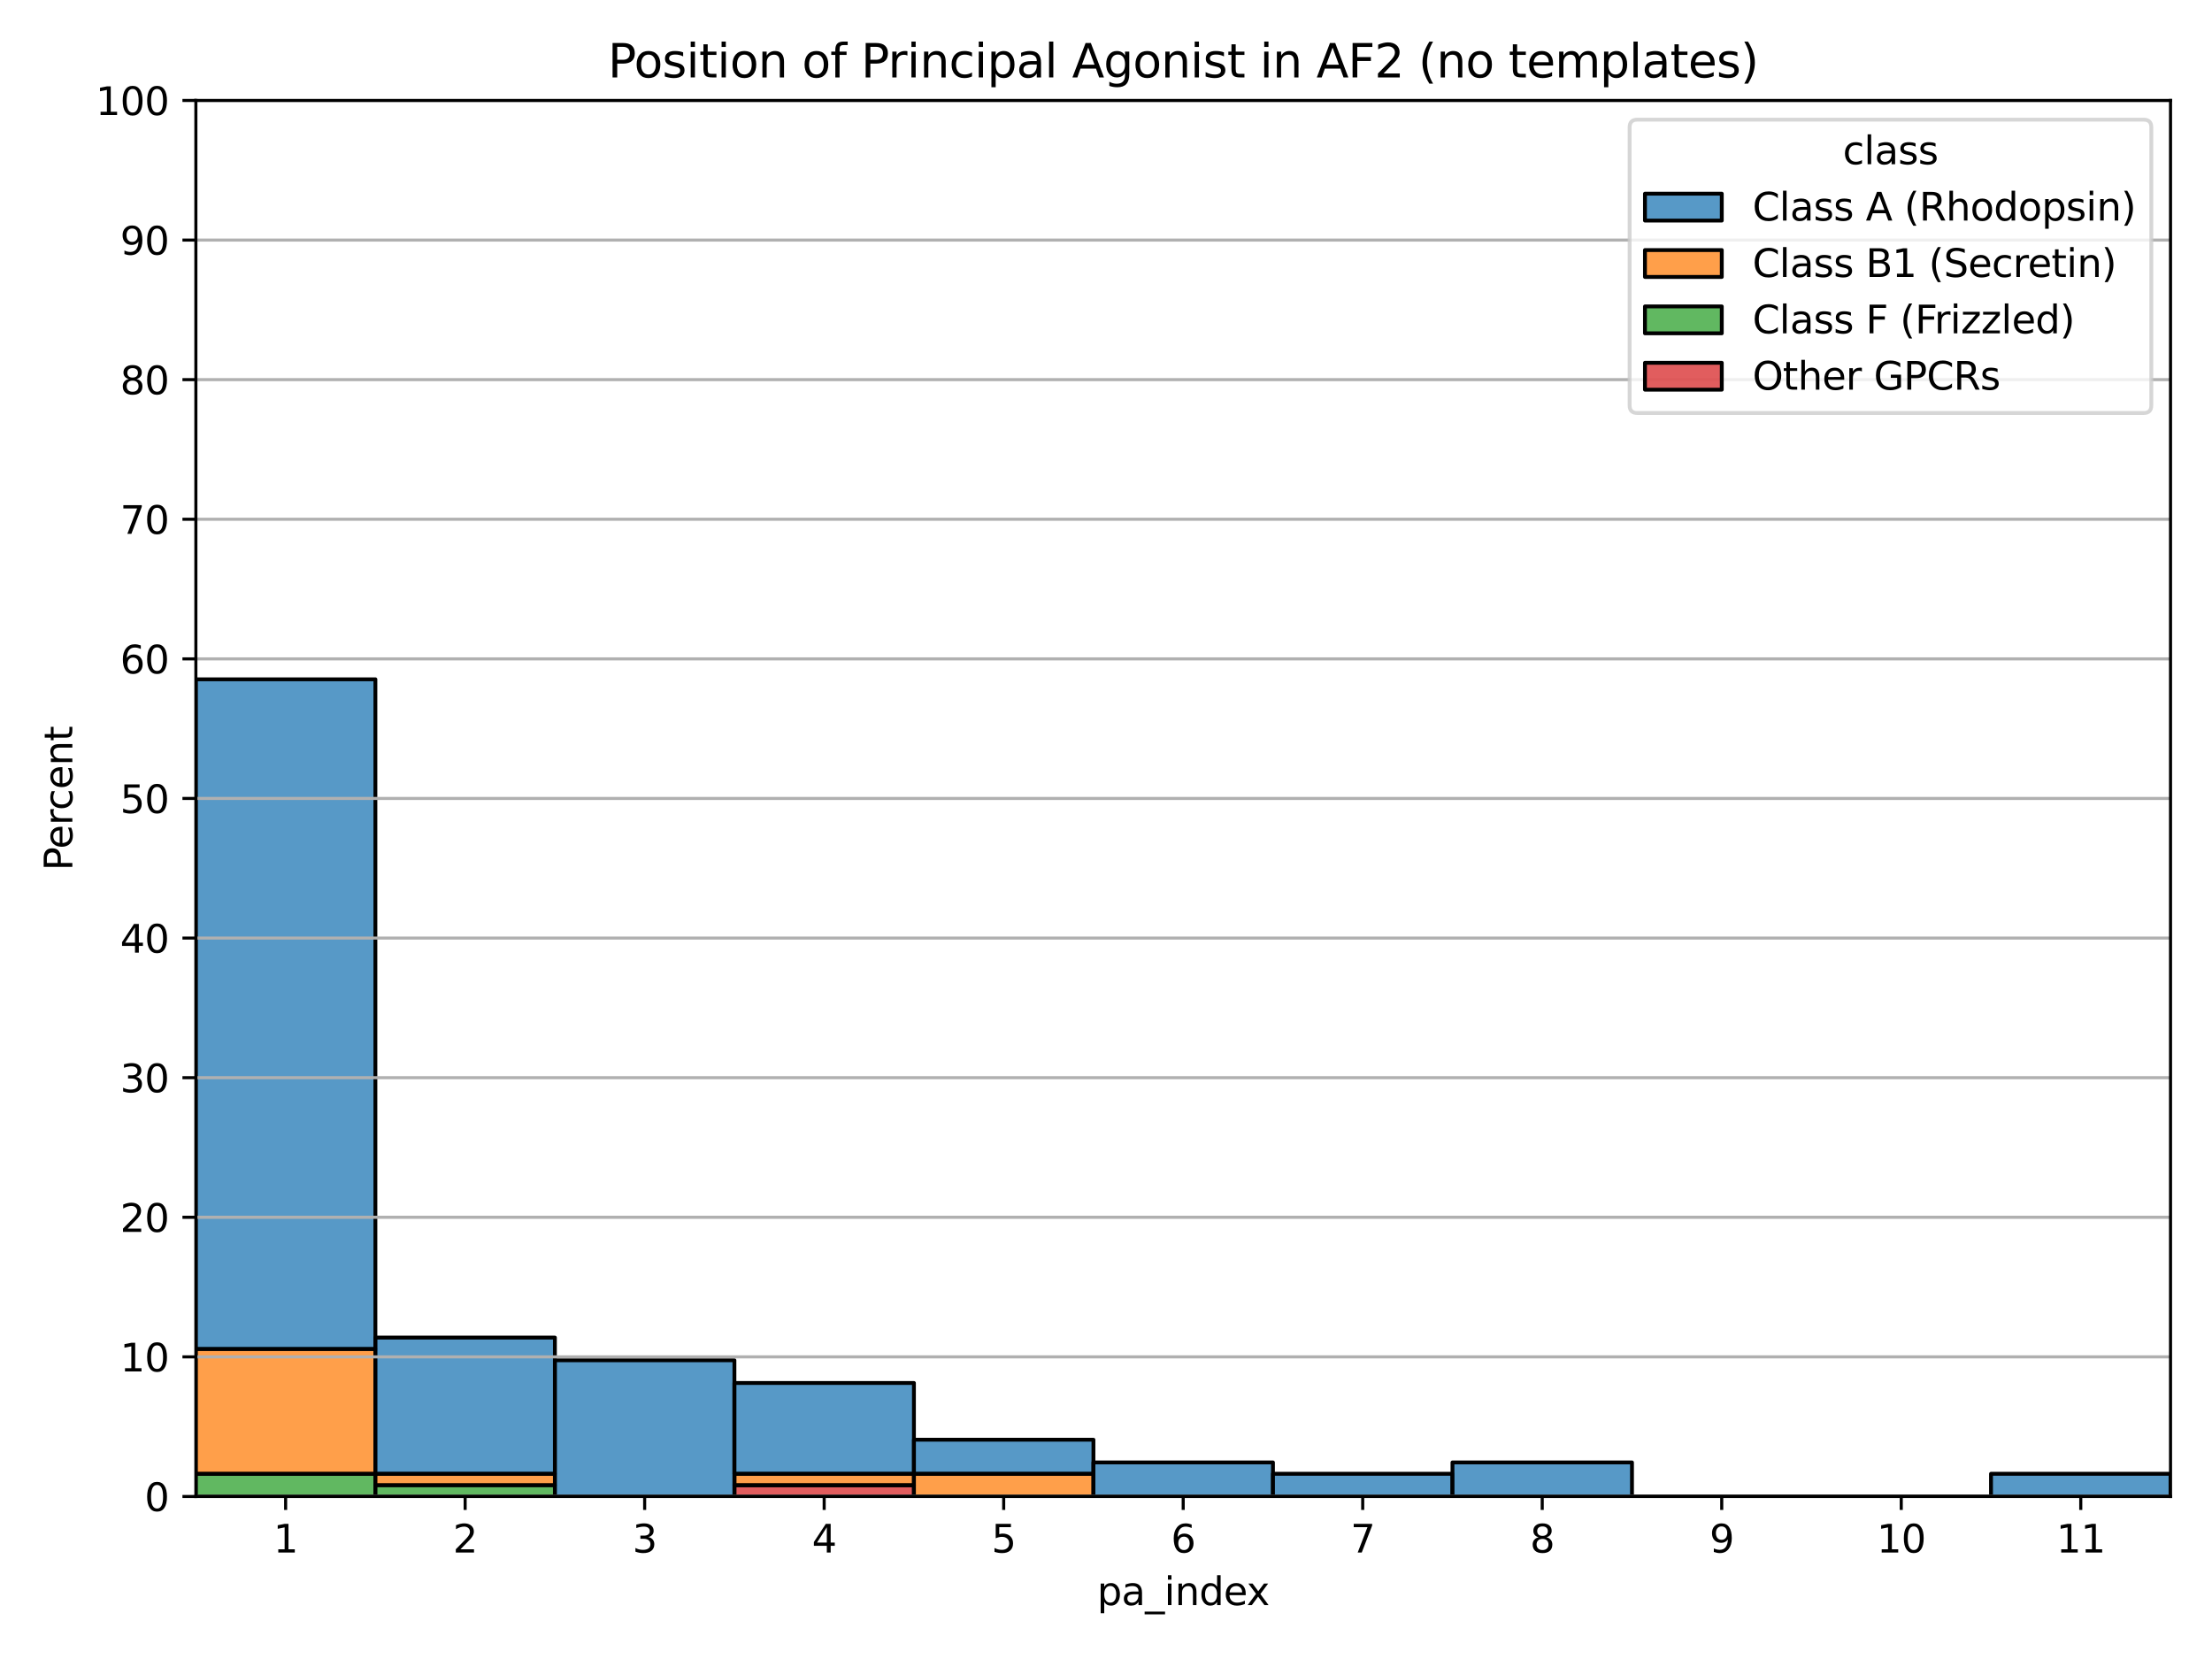 <?xml version="1.0" encoding="utf-8" standalone="no"?>
<!DOCTYPE svg PUBLIC "-//W3C//DTD SVG 1.1//EN"
  "http://www.w3.org/Graphics/SVG/1.1/DTD/svg11.dtd">
<svg xmlns:xlink="http://www.w3.org/1999/xlink" width="576pt" height="432pt" viewBox="0 0 576 432" xmlns="http://www.w3.org/2000/svg" version="1.1">
 <defs>
  <style type="text/css">*{stroke-linejoin: round; stroke-linecap: butt}</style>
 </defs>
 <g id="figure_1">
  <g id="patch_1">
   <path d="M 0 432 
L 576 432 
L 576 0 
L 0 0 
z
" style="fill: #ffffff"/>
  </g>
  <g id="axes_1">
   <g id="patch_2">
    <path d="M 51.005 389.68 
L 565.2 389.68 
L 565.2 26.16 
L 51.005 26.16 
z
" style="fill: #ffffff"/>
   </g>
   <g id="patch_3">
    <path d="M 51.005 389.68 
L 97.75 389.68 
L 97.75 389.68 
L 51.005 389.68 
z
" clip-path="url(#p9d6658413b)" style="fill: #d62728; fill-opacity: 0.75; stroke: #000000; stroke-linejoin: miter"/>
   </g>
   <g id="patch_4">
    <path d="M 97.75 389.68 
L 144.495 389.68 
L 144.495 389.68 
L 97.75 389.68 
z
" clip-path="url(#p9d6658413b)" style="fill: #d62728; fill-opacity: 0.75; stroke: #000000; stroke-linejoin: miter"/>
   </g>
   <g id="patch_5">
    <path d="M 144.495 389.68 
L 191.24 389.68 
L 191.24 389.68 
L 144.495 389.68 
z
" clip-path="url(#p9d6658413b)" style="fill: #d62728; fill-opacity: 0.75; stroke: #000000; stroke-linejoin: miter"/>
   </g>
   <g id="patch_6">
    <path d="M 191.24 389.68 
L 237.985 389.68 
L 237.985 386.725 
L 191.24 386.725 
z
" clip-path="url(#p9d6658413b)" style="fill: #d62728; fill-opacity: 0.75; stroke: #000000; stroke-linejoin: miter"/>
   </g>
   <g id="patch_7">
    <path d="M 237.985 389.68 
L 284.73 389.68 
L 284.73 389.68 
L 237.985 389.68 
z
" clip-path="url(#p9d6658413b)" style="fill: #d62728; fill-opacity: 0.75; stroke: #000000; stroke-linejoin: miter"/>
   </g>
   <g id="patch_8">
    <path d="M 284.73 389.68 
L 331.475 389.68 
L 331.475 389.68 
L 284.73 389.68 
z
" clip-path="url(#p9d6658413b)" style="fill: #d62728; fill-opacity: 0.75; stroke: #000000; stroke-linejoin: miter"/>
   </g>
   <g id="patch_9">
    <path d="M 331.475 389.68 
L 378.22 389.68 
L 378.22 389.68 
L 331.475 389.68 
z
" clip-path="url(#p9d6658413b)" style="fill: #d62728; fill-opacity: 0.75; stroke: #000000; stroke-linejoin: miter"/>
   </g>
   <g id="patch_10">
    <path d="M 378.22 389.68 
L 424.965 389.68 
L 424.965 389.68 
L 378.22 389.68 
z
" clip-path="url(#p9d6658413b)" style="fill: #d62728; fill-opacity: 0.75; stroke: #000000; stroke-linejoin: miter"/>
   </g>
   <g id="patch_11">
    <path d="M 424.965 389.68 
L 471.71 389.68 
L 471.71 389.68 
L 424.965 389.68 
z
" clip-path="url(#p9d6658413b)" style="fill: #d62728; fill-opacity: 0.75; stroke: #000000; stroke-linejoin: miter"/>
   </g>
   <g id="patch_12">
    <path d="M 471.71 389.68 
L 518.455 389.68 
L 518.455 389.68 
L 471.71 389.68 
z
" clip-path="url(#p9d6658413b)" style="fill: #d62728; fill-opacity: 0.75; stroke: #000000; stroke-linejoin: miter"/>
   </g>
   <g id="patch_13">
    <path d="M 518.455 389.68 
L 565.2 389.68 
L 565.2 389.68 
L 518.455 389.68 
z
" clip-path="url(#p9d6658413b)" style="fill: #d62728; fill-opacity: 0.75; stroke: #000000; stroke-linejoin: miter"/>
   </g>
   <g id="patch_14">
    <path d="M 565.2 389.68 
L 611.945 389.68 
L 611.945 389.68 
L 565.2 389.68 
z
" clip-path="url(#p9d6658413b)" style="fill: #d62728; fill-opacity: 0.75; stroke: #000000; stroke-linejoin: miter"/>
   </g>
   <g id="patch_15">
    <path d="M 51.005 389.68 
L 97.75 389.68 
L 97.75 383.769 
L 51.005 383.769 
z
" clip-path="url(#p9d6658413b)" style="fill: #2ca02c; fill-opacity: 0.75; stroke: #000000; stroke-linejoin: miter"/>
   </g>
   <g id="patch_16">
    <path d="M 97.75 389.68 
L 144.495 389.68 
L 144.495 386.725 
L 97.75 386.725 
z
" clip-path="url(#p9d6658413b)" style="fill: #2ca02c; fill-opacity: 0.75; stroke: #000000; stroke-linejoin: miter"/>
   </g>
   <g id="patch_17">
    <path d="M 144.495 389.68 
L 191.24 389.68 
L 191.24 389.68 
L 144.495 389.68 
z
" clip-path="url(#p9d6658413b)" style="fill: #2ca02c; fill-opacity: 0.75; stroke: #000000; stroke-linejoin: miter"/>
   </g>
   <g id="patch_18">
    <path d="M 191.24 386.725 
L 237.985 386.725 
L 237.985 386.725 
L 191.24 386.725 
z
" clip-path="url(#p9d6658413b)" style="fill: #2ca02c; fill-opacity: 0.75; stroke: #000000; stroke-linejoin: miter"/>
   </g>
   <g id="patch_19">
    <path d="M 237.985 389.68 
L 284.73 389.68 
L 284.73 389.68 
L 237.985 389.68 
z
" clip-path="url(#p9d6658413b)" style="fill: #2ca02c; fill-opacity: 0.75; stroke: #000000; stroke-linejoin: miter"/>
   </g>
   <g id="patch_20">
    <path d="M 284.73 389.68 
L 331.475 389.68 
L 331.475 389.68 
L 284.73 389.68 
z
" clip-path="url(#p9d6658413b)" style="fill: #2ca02c; fill-opacity: 0.75; stroke: #000000; stroke-linejoin: miter"/>
   </g>
   <g id="patch_21">
    <path d="M 331.475 389.68 
L 378.22 389.68 
L 378.22 389.68 
L 331.475 389.68 
z
" clip-path="url(#p9d6658413b)" style="fill: #2ca02c; fill-opacity: 0.75; stroke: #000000; stroke-linejoin: miter"/>
   </g>
   <g id="patch_22">
    <path d="M 378.22 389.68 
L 424.965 389.68 
L 424.965 389.68 
L 378.22 389.68 
z
" clip-path="url(#p9d6658413b)" style="fill: #2ca02c; fill-opacity: 0.75; stroke: #000000; stroke-linejoin: miter"/>
   </g>
   <g id="patch_23">
    <path d="M 424.965 389.68 
L 471.71 389.68 
L 471.71 389.68 
L 424.965 389.68 
z
" clip-path="url(#p9d6658413b)" style="fill: #2ca02c; fill-opacity: 0.75; stroke: #000000; stroke-linejoin: miter"/>
   </g>
   <g id="patch_24">
    <path d="M 471.71 389.68 
L 518.455 389.68 
L 518.455 389.68 
L 471.71 389.68 
z
" clip-path="url(#p9d6658413b)" style="fill: #2ca02c; fill-opacity: 0.75; stroke: #000000; stroke-linejoin: miter"/>
   </g>
   <g id="patch_25">
    <path d="M 518.455 389.68 
L 565.2 389.68 
L 565.2 389.68 
L 518.455 389.68 
z
" clip-path="url(#p9d6658413b)" style="fill: #2ca02c; fill-opacity: 0.75; stroke: #000000; stroke-linejoin: miter"/>
   </g>
   <g id="patch_26">
    <path d="M 565.2 389.68 
L 611.945 389.68 
L 611.945 389.68 
L 565.2 389.68 
z
" clip-path="url(#p9d6658413b)" style="fill: #2ca02c; fill-opacity: 0.75; stroke: #000000; stroke-linejoin: miter"/>
   </g>
   <g id="patch_27">
    <path d="M 51.005 383.769 
L 97.75 383.769 
L 97.75 351.259 
L 51.005 351.259 
z
" clip-path="url(#p9d6658413b)" style="fill: #ff7f0e; fill-opacity: 0.75; stroke: #000000; stroke-linejoin: miter"/>
   </g>
   <g id="patch_28">
    <path d="M 97.75 386.725 
L 144.495 386.725 
L 144.495 383.769 
L 97.75 383.769 
z
" clip-path="url(#p9d6658413b)" style="fill: #ff7f0e; fill-opacity: 0.75; stroke: #000000; stroke-linejoin: miter"/>
   </g>
   <g id="patch_29">
    <path d="M 144.495 389.68 
L 191.24 389.68 
L 191.24 389.68 
L 144.495 389.68 
z
" clip-path="url(#p9d6658413b)" style="fill: #ff7f0e; fill-opacity: 0.75; stroke: #000000; stroke-linejoin: miter"/>
   </g>
   <g id="patch_30">
    <path d="M 191.24 386.725 
L 237.985 386.725 
L 237.985 383.769 
L 191.24 383.769 
z
" clip-path="url(#p9d6658413b)" style="fill: #ff7f0e; fill-opacity: 0.75; stroke: #000000; stroke-linejoin: miter"/>
   </g>
   <g id="patch_31">
    <path d="M 237.985 389.68 
L 284.73 389.68 
L 284.73 383.769 
L 237.985 383.769 
z
" clip-path="url(#p9d6658413b)" style="fill: #ff7f0e; fill-opacity: 0.75; stroke: #000000; stroke-linejoin: miter"/>
   </g>
   <g id="patch_32">
    <path d="M 284.73 389.68 
L 331.475 389.68 
L 331.475 389.68 
L 284.73 389.68 
z
" clip-path="url(#p9d6658413b)" style="fill: #ff7f0e; fill-opacity: 0.75; stroke: #000000; stroke-linejoin: miter"/>
   </g>
   <g id="patch_33">
    <path d="M 331.475 389.68 
L 378.22 389.68 
L 378.22 389.68 
L 331.475 389.68 
z
" clip-path="url(#p9d6658413b)" style="fill: #ff7f0e; fill-opacity: 0.75; stroke: #000000; stroke-linejoin: miter"/>
   </g>
   <g id="patch_34">
    <path d="M 378.22 389.68 
L 424.965 389.68 
L 424.965 389.68 
L 378.22 389.68 
z
" clip-path="url(#p9d6658413b)" style="fill: #ff7f0e; fill-opacity: 0.75; stroke: #000000; stroke-linejoin: miter"/>
   </g>
   <g id="patch_35">
    <path d="M 424.965 389.68 
L 471.71 389.68 
L 471.71 389.68 
L 424.965 389.68 
z
" clip-path="url(#p9d6658413b)" style="fill: #ff7f0e; fill-opacity: 0.75; stroke: #000000; stroke-linejoin: miter"/>
   </g>
   <g id="patch_36">
    <path d="M 471.71 389.68 
L 518.455 389.68 
L 518.455 389.68 
L 471.71 389.68 
z
" clip-path="url(#p9d6658413b)" style="fill: #ff7f0e; fill-opacity: 0.75; stroke: #000000; stroke-linejoin: miter"/>
   </g>
   <g id="patch_37">
    <path d="M 518.455 389.68 
L 565.2 389.68 
L 565.2 389.68 
L 518.455 389.68 
z
" clip-path="url(#p9d6658413b)" style="fill: #ff7f0e; fill-opacity: 0.75; stroke: #000000; stroke-linejoin: miter"/>
   </g>
   <g id="patch_38">
    <path d="M 565.2 389.68 
L 611.945 389.68 
L 611.945 389.68 
L 565.2 389.68 
z
" clip-path="url(#p9d6658413b)" style="fill: #ff7f0e; fill-opacity: 0.75; stroke: #000000; stroke-linejoin: miter"/>
   </g>
   <g id="patch_39">
    <path d="M 51.005 351.259 
L 97.75 351.259 
L 97.75 176.888 
L 51.005 176.888 
z
" clip-path="url(#p9d6658413b)" style="fill: #1f77b4; fill-opacity: 0.75; stroke: #000000; stroke-linejoin: miter"/>
   </g>
   <g id="patch_40">
    <path d="M 97.75 383.769 
L 144.495 383.769 
L 144.495 348.304 
L 97.75 348.304 
z
" clip-path="url(#p9d6658413b)" style="fill: #1f77b4; fill-opacity: 0.75; stroke: #000000; stroke-linejoin: miter"/>
   </g>
   <g id="patch_41">
    <path d="M 144.495 389.68 
L 191.24 389.68 
L 191.24 354.215 
L 144.495 354.215 
z
" clip-path="url(#p9d6658413b)" style="fill: #1f77b4; fill-opacity: 0.75; stroke: #000000; stroke-linejoin: miter"/>
   </g>
   <g id="patch_42">
    <path d="M 191.24 383.769 
L 237.985 383.769 
L 237.985 360.126 
L 191.24 360.126 
z
" clip-path="url(#p9d6658413b)" style="fill: #1f77b4; fill-opacity: 0.75; stroke: #000000; stroke-linejoin: miter"/>
   </g>
   <g id="patch_43">
    <path d="M 237.985 383.769 
L 284.73 383.769 
L 284.73 374.903 
L 237.985 374.903 
z
" clip-path="url(#p9d6658413b)" style="fill: #1f77b4; fill-opacity: 0.75; stroke: #000000; stroke-linejoin: miter"/>
   </g>
   <g id="patch_44">
    <path d="M 284.73 389.68 
L 331.475 389.68 
L 331.475 380.814 
L 284.73 380.814 
z
" clip-path="url(#p9d6658413b)" style="fill: #1f77b4; fill-opacity: 0.75; stroke: #000000; stroke-linejoin: miter"/>
   </g>
   <g id="patch_45">
    <path d="M 331.475 389.68 
L 378.22 389.68 
L 378.22 383.769 
L 331.475 383.769 
z
" clip-path="url(#p9d6658413b)" style="fill: #1f77b4; fill-opacity: 0.75; stroke: #000000; stroke-linejoin: miter"/>
   </g>
   <g id="patch_46">
    <path d="M 378.22 389.68 
L 424.965 389.68 
L 424.965 380.814 
L 378.22 380.814 
z
" clip-path="url(#p9d6658413b)" style="fill: #1f77b4; fill-opacity: 0.75; stroke: #000000; stroke-linejoin: miter"/>
   </g>
   <g id="patch_47">
    <path d="M 424.965 389.68 
L 471.71 389.68 
L 471.71 389.68 
L 424.965 389.68 
z
" clip-path="url(#p9d6658413b)" style="fill: #1f77b4; fill-opacity: 0.75; stroke: #000000; stroke-linejoin: miter"/>
   </g>
   <g id="patch_48">
    <path d="M 471.71 389.68 
L 518.455 389.68 
L 518.455 389.68 
L 471.71 389.68 
z
" clip-path="url(#p9d6658413b)" style="fill: #1f77b4; fill-opacity: 0.75; stroke: #000000; stroke-linejoin: miter"/>
   </g>
   <g id="patch_49">
    <path d="M 518.455 389.68 
L 565.2 389.68 
L 565.2 383.769 
L 518.455 383.769 
z
" clip-path="url(#p9d6658413b)" style="fill: #1f77b4; fill-opacity: 0.75; stroke: #000000; stroke-linejoin: miter"/>
   </g>
   <g id="patch_50">
    <path d="M 565.2 389.68 
L 611.945 389.68 
L 611.945 389.68 
L 565.2 389.68 
z
" clip-path="url(#p9d6658413b)" style="fill: #1f77b4; fill-opacity: 0.75; stroke: #000000; stroke-linejoin: miter"/>
   </g>
   <g id="matplotlib.axis_1">
    <g id="xtick_1">
     <g id="line2d_1">
      <defs>
       <path id="m7f73436596" d="M 0 0 
L 0 3.5 
" style="stroke: #000000; stroke-width: 0.8"/>
      </defs>
      <g>
       <use xlink:href="#m7f73436596" x="74.377" y="389.68" style="stroke: #000000; stroke-width: 0.8"/>
      </g>
     </g>
     <g id="text_1">
      <!-- 1 -->
      <g transform="translate(71.196 404.278) scale(0.1 -0.1)">
       <defs>
        <path id="DejaVuSans-31" d="M 794 531 
L 1825 531 
L 1825 4091 
L 703 3866 
L 703 4441 
L 1819 4666 
L 2450 4666 
L 2450 531 
L 3481 531 
L 3481 0 
L 794 0 
L 794 531 
z
" transform="scale(0.016)"/>
       </defs>
       <use xlink:href="#DejaVuSans-31"/>
      </g>
     </g>
    </g>
    <g id="xtick_2">
     <g id="line2d_2">
      <g>
       <use xlink:href="#m7f73436596" x="121.123" y="389.68" style="stroke: #000000; stroke-width: 0.8"/>
      </g>
     </g>
     <g id="text_2">
      <!-- 2 -->
      <g transform="translate(117.941 404.278) scale(0.1 -0.1)">
       <defs>
        <path id="DejaVuSans-32" d="M 1228 531 
L 3431 531 
L 3431 0 
L 469 0 
L 469 531 
Q 828 903 1448 1529 
Q 2069 2156 2228 2338 
Q 2531 2678 2651 2914 
Q 2772 3150 2772 3378 
Q 2772 3750 2511 3984 
Q 2250 4219 1831 4219 
Q 1534 4219 1204 4116 
Q 875 4013 500 3803 
L 500 4441 
Q 881 4594 1212 4672 
Q 1544 4750 1819 4750 
Q 2544 4750 2975 4387 
Q 3406 4025 3406 3419 
Q 3406 3131 3298 2873 
Q 3191 2616 2906 2266 
Q 2828 2175 2409 1742 
Q 1991 1309 1228 531 
z
" transform="scale(0.016)"/>
       </defs>
       <use xlink:href="#DejaVuSans-32"/>
      </g>
     </g>
    </g>
    <g id="xtick_3">
     <g id="line2d_3">
      <g>
       <use xlink:href="#m7f73436596" x="167.868" y="389.68" style="stroke: #000000; stroke-width: 0.8"/>
      </g>
     </g>
     <g id="text_3">
      <!-- 3 -->
      <g transform="translate(164.686 404.278) scale(0.1 -0.1)">
       <defs>
        <path id="DejaVuSans-33" d="M 2597 2516 
Q 3050 2419 3304 2112 
Q 3559 1806 3559 1356 
Q 3559 666 3084 287 
Q 2609 -91 1734 -91 
Q 1441 -91 1130 -33 
Q 819 25 488 141 
L 488 750 
Q 750 597 1062 519 
Q 1375 441 1716 441 
Q 2309 441 2620 675 
Q 2931 909 2931 1356 
Q 2931 1769 2642 2001 
Q 2353 2234 1838 2234 
L 1294 2234 
L 1294 2753 
L 1863 2753 
Q 2328 2753 2575 2939 
Q 2822 3125 2822 3475 
Q 2822 3834 2567 4026 
Q 2313 4219 1838 4219 
Q 1578 4219 1281 4162 
Q 984 4106 628 3988 
L 628 4550 
Q 988 4650 1302 4700 
Q 1616 4750 1894 4750 
Q 2613 4750 3031 4423 
Q 3450 4097 3450 3541 
Q 3450 3153 3228 2886 
Q 3006 2619 2597 2516 
z
" transform="scale(0.016)"/>
       </defs>
       <use xlink:href="#DejaVuSans-33"/>
      </g>
     </g>
    </g>
    <g id="xtick_4">
     <g id="line2d_4">
      <g>
       <use xlink:href="#m7f73436596" x="214.613" y="389.68" style="stroke: #000000; stroke-width: 0.8"/>
      </g>
     </g>
     <g id="text_4">
      <!-- 4 -->
      <g transform="translate(211.431 404.278) scale(0.1 -0.1)">
       <defs>
        <path id="DejaVuSans-34" d="M 2419 4116 
L 825 1625 
L 2419 1625 
L 2419 4116 
z
M 2253 4666 
L 3047 4666 
L 3047 1625 
L 3713 1625 
L 3713 1100 
L 3047 1100 
L 3047 0 
L 2419 0 
L 2419 1100 
L 313 1100 
L 313 1709 
L 2253 4666 
z
" transform="scale(0.016)"/>
       </defs>
       <use xlink:href="#DejaVuSans-34"/>
      </g>
     </g>
    </g>
    <g id="xtick_5">
     <g id="line2d_5">
      <g>
       <use xlink:href="#m7f73436596" x="261.358" y="389.68" style="stroke: #000000; stroke-width: 0.8"/>
      </g>
     </g>
     <g id="text_5">
      <!-- 5 -->
      <g transform="translate(258.176 404.278) scale(0.1 -0.1)">
       <defs>
        <path id="DejaVuSans-35" d="M 691 4666 
L 3169 4666 
L 3169 4134 
L 1269 4134 
L 1269 2991 
Q 1406 3038 1543 3061 
Q 1681 3084 1819 3084 
Q 2600 3084 3056 2656 
Q 3513 2228 3513 1497 
Q 3513 744 3044 326 
Q 2575 -91 1722 -91 
Q 1428 -91 1123 -41 
Q 819 9 494 109 
L 494 744 
Q 775 591 1075 516 
Q 1375 441 1709 441 
Q 2250 441 2565 725 
Q 2881 1009 2881 1497 
Q 2881 1984 2565 2268 
Q 2250 2553 1709 2553 
Q 1456 2553 1204 2497 
Q 953 2441 691 2322 
L 691 4666 
z
" transform="scale(0.016)"/>
       </defs>
       <use xlink:href="#DejaVuSans-35"/>
      </g>
     </g>
    </g>
    <g id="xtick_6">
     <g id="line2d_6">
      <g>
       <use xlink:href="#m7f73436596" x="308.103" y="389.68" style="stroke: #000000; stroke-width: 0.8"/>
      </g>
     </g>
     <g id="text_6">
      <!-- 6 -->
      <g transform="translate(304.921 404.278) scale(0.1 -0.1)">
       <defs>
        <path id="DejaVuSans-36" d="M 2113 2584 
Q 1688 2584 1439 2293 
Q 1191 2003 1191 1497 
Q 1191 994 1439 701 
Q 1688 409 2113 409 
Q 2538 409 2786 701 
Q 3034 994 3034 1497 
Q 3034 2003 2786 2293 
Q 2538 2584 2113 2584 
z
M 3366 4563 
L 3366 3988 
Q 3128 4100 2886 4159 
Q 2644 4219 2406 4219 
Q 1781 4219 1451 3797 
Q 1122 3375 1075 2522 
Q 1259 2794 1537 2939 
Q 1816 3084 2150 3084 
Q 2853 3084 3261 2657 
Q 3669 2231 3669 1497 
Q 3669 778 3244 343 
Q 2819 -91 2113 -91 
Q 1303 -91 875 529 
Q 447 1150 447 2328 
Q 447 3434 972 4092 
Q 1497 4750 2381 4750 
Q 2619 4750 2861 4703 
Q 3103 4656 3366 4563 
z
" transform="scale(0.016)"/>
       </defs>
       <use xlink:href="#DejaVuSans-36"/>
      </g>
     </g>
    </g>
    <g id="xtick_7">
     <g id="line2d_7">
      <g>
       <use xlink:href="#m7f73436596" x="354.848" y="389.68" style="stroke: #000000; stroke-width: 0.8"/>
      </g>
     </g>
     <g id="text_7">
      <!-- 7 -->
      <g transform="translate(351.666 404.278) scale(0.1 -0.1)">
       <defs>
        <path id="DejaVuSans-37" d="M 525 4666 
L 3525 4666 
L 3525 4397 
L 1831 0 
L 1172 0 
L 2766 4134 
L 525 4134 
L 525 4666 
z
" transform="scale(0.016)"/>
       </defs>
       <use xlink:href="#DejaVuSans-37"/>
      </g>
     </g>
    </g>
    <g id="xtick_8">
     <g id="line2d_8">
      <g>
       <use xlink:href="#m7f73436596" x="401.592" y="389.68" style="stroke: #000000; stroke-width: 0.8"/>
      </g>
     </g>
     <g id="text_8">
      <!-- 8 -->
      <g transform="translate(398.411 404.278) scale(0.1 -0.1)">
       <defs>
        <path id="DejaVuSans-38" d="M 2034 2216 
Q 1584 2216 1326 1975 
Q 1069 1734 1069 1313 
Q 1069 891 1326 650 
Q 1584 409 2034 409 
Q 2484 409 2743 651 
Q 3003 894 3003 1313 
Q 3003 1734 2745 1975 
Q 2488 2216 2034 2216 
z
M 1403 2484 
Q 997 2584 770 2862 
Q 544 3141 544 3541 
Q 544 4100 942 4425 
Q 1341 4750 2034 4750 
Q 2731 4750 3128 4425 
Q 3525 4100 3525 3541 
Q 3525 3141 3298 2862 
Q 3072 2584 2669 2484 
Q 3125 2378 3379 2068 
Q 3634 1759 3634 1313 
Q 3634 634 3220 271 
Q 2806 -91 2034 -91 
Q 1263 -91 848 271 
Q 434 634 434 1313 
Q 434 1759 690 2068 
Q 947 2378 1403 2484 
z
M 1172 3481 
Q 1172 3119 1398 2916 
Q 1625 2713 2034 2713 
Q 2441 2713 2670 2916 
Q 2900 3119 2900 3481 
Q 2900 3844 2670 4047 
Q 2441 4250 2034 4250 
Q 1625 4250 1398 4047 
Q 1172 3844 1172 3481 
z
" transform="scale(0.016)"/>
       </defs>
       <use xlink:href="#DejaVuSans-38"/>
      </g>
     </g>
    </g>
    <g id="xtick_9">
     <g id="line2d_9">
      <g>
       <use xlink:href="#m7f73436596" x="448.337" y="389.68" style="stroke: #000000; stroke-width: 0.8"/>
      </g>
     </g>
     <g id="text_9">
      <!-- 9 -->
      <g transform="translate(445.156 404.278) scale(0.1 -0.1)">
       <defs>
        <path id="DejaVuSans-39" d="M 703 97 
L 703 672 
Q 941 559 1184 500 
Q 1428 441 1663 441 
Q 2288 441 2617 861 
Q 2947 1281 2994 2138 
Q 2813 1869 2534 1725 
Q 2256 1581 1919 1581 
Q 1219 1581 811 2004 
Q 403 2428 403 3163 
Q 403 3881 828 4315 
Q 1253 4750 1959 4750 
Q 2769 4750 3195 4129 
Q 3622 3509 3622 2328 
Q 3622 1225 3098 567 
Q 2575 -91 1691 -91 
Q 1453 -91 1209 -44 
Q 966 3 703 97 
z
M 1959 2075 
Q 2384 2075 2632 2365 
Q 2881 2656 2881 3163 
Q 2881 3666 2632 3958 
Q 2384 4250 1959 4250 
Q 1534 4250 1286 3958 
Q 1038 3666 1038 3163 
Q 1038 2656 1286 2365 
Q 1534 2075 1959 2075 
z
" transform="scale(0.016)"/>
       </defs>
       <use xlink:href="#DejaVuSans-39"/>
      </g>
     </g>
    </g>
    <g id="xtick_10">
     <g id="line2d_10">
      <g>
       <use xlink:href="#m7f73436596" x="495.082" y="389.68" style="stroke: #000000; stroke-width: 0.8"/>
      </g>
     </g>
     <g id="text_10">
      <!-- 10 -->
      <g transform="translate(488.72 404.278) scale(0.1 -0.1)">
       <defs>
        <path id="DejaVuSans-30" d="M 2034 4250 
Q 1547 4250 1301 3770 
Q 1056 3291 1056 2328 
Q 1056 1369 1301 889 
Q 1547 409 2034 409 
Q 2525 409 2770 889 
Q 3016 1369 3016 2328 
Q 3016 3291 2770 3770 
Q 2525 4250 2034 4250 
z
M 2034 4750 
Q 2819 4750 3233 4129 
Q 3647 3509 3647 2328 
Q 3647 1150 3233 529 
Q 2819 -91 2034 -91 
Q 1250 -91 836 529 
Q 422 1150 422 2328 
Q 422 3509 836 4129 
Q 1250 4750 2034 4750 
z
" transform="scale(0.016)"/>
       </defs>
       <use xlink:href="#DejaVuSans-31"/>
       <use xlink:href="#DejaVuSans-30" x="63.623"/>
      </g>
     </g>
    </g>
    <g id="xtick_11">
     <g id="line2d_11">
      <g>
       <use xlink:href="#m7f73436596" x="541.827" y="389.68" style="stroke: #000000; stroke-width: 0.8"/>
      </g>
     </g>
     <g id="text_11">
      <!-- 11 -->
      <g transform="translate(535.465 404.278) scale(0.1 -0.1)">
       <use xlink:href="#DejaVuSans-31"/>
       <use xlink:href="#DejaVuSans-31" x="63.623"/>
      </g>
     </g>
    </g>
    <g id="text_12">
     <!-- pa_index -->
     <g transform="translate(285.684 417.957) scale(0.1 -0.1)">
      <defs>
       <path id="DejaVuSans-70" d="M 1159 525 
L 1159 -1331 
L 581 -1331 
L 581 3500 
L 1159 3500 
L 1159 2969 
Q 1341 3281 1617 3432 
Q 1894 3584 2278 3584 
Q 2916 3584 3314 3078 
Q 3713 2572 3713 1747 
Q 3713 922 3314 415 
Q 2916 -91 2278 -91 
Q 1894 -91 1617 61 
Q 1341 213 1159 525 
z
M 3116 1747 
Q 3116 2381 2855 2742 
Q 2594 3103 2138 3103 
Q 1681 3103 1420 2742 
Q 1159 2381 1159 1747 
Q 1159 1113 1420 752 
Q 1681 391 2138 391 
Q 2594 391 2855 752 
Q 3116 1113 3116 1747 
z
" transform="scale(0.016)"/>
       <path id="DejaVuSans-61" d="M 2194 1759 
Q 1497 1759 1228 1600 
Q 959 1441 959 1056 
Q 959 750 1161 570 
Q 1363 391 1709 391 
Q 2188 391 2477 730 
Q 2766 1069 2766 1631 
L 2766 1759 
L 2194 1759 
z
M 3341 1997 
L 3341 0 
L 2766 0 
L 2766 531 
Q 2569 213 2275 61 
Q 1981 -91 1556 -91 
Q 1019 -91 701 211 
Q 384 513 384 1019 
Q 384 1609 779 1909 
Q 1175 2209 1959 2209 
L 2766 2209 
L 2766 2266 
Q 2766 2663 2505 2880 
Q 2244 3097 1772 3097 
Q 1472 3097 1187 3025 
Q 903 2953 641 2809 
L 641 3341 
Q 956 3463 1253 3523 
Q 1550 3584 1831 3584 
Q 2591 3584 2966 3190 
Q 3341 2797 3341 1997 
z
" transform="scale(0.016)"/>
       <path id="DejaVuSans-5f" d="M 3263 -1063 
L 3263 -1509 
L -63 -1509 
L -63 -1063 
L 3263 -1063 
z
" transform="scale(0.016)"/>
       <path id="DejaVuSans-69" d="M 603 3500 
L 1178 3500 
L 1178 0 
L 603 0 
L 603 3500 
z
M 603 4863 
L 1178 4863 
L 1178 4134 
L 603 4134 
L 603 4863 
z
" transform="scale(0.016)"/>
       <path id="DejaVuSans-6e" d="M 3513 2113 
L 3513 0 
L 2938 0 
L 2938 2094 
Q 2938 2591 2744 2837 
Q 2550 3084 2163 3084 
Q 1697 3084 1428 2787 
Q 1159 2491 1159 1978 
L 1159 0 
L 581 0 
L 581 3500 
L 1159 3500 
L 1159 2956 
Q 1366 3272 1645 3428 
Q 1925 3584 2291 3584 
Q 2894 3584 3203 3211 
Q 3513 2838 3513 2113 
z
" transform="scale(0.016)"/>
       <path id="DejaVuSans-64" d="M 2906 2969 
L 2906 4863 
L 3481 4863 
L 3481 0 
L 2906 0 
L 2906 525 
Q 2725 213 2448 61 
Q 2172 -91 1784 -91 
Q 1150 -91 751 415 
Q 353 922 353 1747 
Q 353 2572 751 3078 
Q 1150 3584 1784 3584 
Q 2172 3584 2448 3432 
Q 2725 3281 2906 2969 
z
M 947 1747 
Q 947 1113 1208 752 
Q 1469 391 1925 391 
Q 2381 391 2643 752 
Q 2906 1113 2906 1747 
Q 2906 2381 2643 2742 
Q 2381 3103 1925 3103 
Q 1469 3103 1208 2742 
Q 947 2381 947 1747 
z
" transform="scale(0.016)"/>
       <path id="DejaVuSans-65" d="M 3597 1894 
L 3597 1613 
L 953 1613 
Q 991 1019 1311 708 
Q 1631 397 2203 397 
Q 2534 397 2845 478 
Q 3156 559 3463 722 
L 3463 178 
Q 3153 47 2828 -22 
Q 2503 -91 2169 -91 
Q 1331 -91 842 396 
Q 353 884 353 1716 
Q 353 2575 817 3079 
Q 1281 3584 2069 3584 
Q 2775 3584 3186 3129 
Q 3597 2675 3597 1894 
z
M 3022 2063 
Q 3016 2534 2758 2815 
Q 2500 3097 2075 3097 
Q 1594 3097 1305 2825 
Q 1016 2553 972 2059 
L 3022 2063 
z
" transform="scale(0.016)"/>
       <path id="DejaVuSans-78" d="M 3513 3500 
L 2247 1797 
L 3578 0 
L 2900 0 
L 1881 1375 
L 863 0 
L 184 0 
L 1544 1831 
L 300 3500 
L 978 3500 
L 1906 2253 
L 2834 3500 
L 3513 3500 
z
" transform="scale(0.016)"/>
      </defs>
      <use xlink:href="#DejaVuSans-70"/>
      <use xlink:href="#DejaVuSans-61" x="63.477"/>
      <use xlink:href="#DejaVuSans-5f" x="124.756"/>
      <use xlink:href="#DejaVuSans-69" x="174.756"/>
      <use xlink:href="#DejaVuSans-6e" x="202.539"/>
      <use xlink:href="#DejaVuSans-64" x="265.918"/>
      <use xlink:href="#DejaVuSans-65" x="329.395"/>
      <use xlink:href="#DejaVuSans-78" x="389.168"/>
     </g>
    </g>
   </g>
   <g id="matplotlib.axis_2">
    <g id="ytick_1">
     <g id="line2d_12">
      <path d="M 51.005 389.68 
L 565.2 389.68 
" clip-path="url(#p9d6658413b)" style="fill: none; stroke: #b0b0b0; stroke-width: 0.8; stroke-linecap: square"/>
     </g>
     <g id="line2d_13">
      <defs>
       <path id="m24ee408f4f" d="M 0 0 
L -3.5 0 
" style="stroke: #000000; stroke-width: 0.8"/>
      </defs>
      <g>
       <use xlink:href="#m24ee408f4f" x="51.005" y="389.68" style="stroke: #000000; stroke-width: 0.8"/>
      </g>
     </g>
     <g id="text_13">
      <!-- 0 -->
      <g transform="translate(37.642 393.479) scale(0.1 -0.1)">
       <use xlink:href="#DejaVuSans-30"/>
      </g>
     </g>
    </g>
    <g id="ytick_2">
     <g id="line2d_14">
      <path d="M 51.005 353.328 
L 565.2 353.328 
" clip-path="url(#p9d6658413b)" style="fill: none; stroke: #b0b0b0; stroke-width: 0.8; stroke-linecap: square"/>
     </g>
     <g id="line2d_15">
      <g>
       <use xlink:href="#m24ee408f4f" x="51.005" y="353.328" style="stroke: #000000; stroke-width: 0.8"/>
      </g>
     </g>
     <g id="text_14">
      <!-- 10 -->
      <g transform="translate(31.28 357.127) scale(0.1 -0.1)">
       <use xlink:href="#DejaVuSans-31"/>
       <use xlink:href="#DejaVuSans-30" x="63.623"/>
      </g>
     </g>
    </g>
    <g id="ytick_3">
     <g id="line2d_16">
      <path d="M 51.005 316.976 
L 565.2 316.976 
" clip-path="url(#p9d6658413b)" style="fill: none; stroke: #b0b0b0; stroke-width: 0.8; stroke-linecap: square"/>
     </g>
     <g id="line2d_17">
      <g>
       <use xlink:href="#m24ee408f4f" x="51.005" y="316.976" style="stroke: #000000; stroke-width: 0.8"/>
      </g>
     </g>
     <g id="text_15">
      <!-- 20 -->
      <g transform="translate(31.28 320.775) scale(0.1 -0.1)">
       <use xlink:href="#DejaVuSans-32"/>
       <use xlink:href="#DejaVuSans-30" x="63.623"/>
      </g>
     </g>
    </g>
    <g id="ytick_4">
     <g id="line2d_18">
      <path d="M 51.005 280.624 
L 565.2 280.624 
" clip-path="url(#p9d6658413b)" style="fill: none; stroke: #b0b0b0; stroke-width: 0.8; stroke-linecap: square"/>
     </g>
     <g id="line2d_19">
      <g>
       <use xlink:href="#m24ee408f4f" x="51.005" y="280.624" style="stroke: #000000; stroke-width: 0.8"/>
      </g>
     </g>
     <g id="text_16">
      <!-- 30 -->
      <g transform="translate(31.28 284.423) scale(0.1 -0.1)">
       <use xlink:href="#DejaVuSans-33"/>
       <use xlink:href="#DejaVuSans-30" x="63.623"/>
      </g>
     </g>
    </g>
    <g id="ytick_5">
     <g id="line2d_20">
      <path d="M 51.005 244.272 
L 565.2 244.272 
" clip-path="url(#p9d6658413b)" style="fill: none; stroke: #b0b0b0; stroke-width: 0.8; stroke-linecap: square"/>
     </g>
     <g id="line2d_21">
      <g>
       <use xlink:href="#m24ee408f4f" x="51.005" y="244.272" style="stroke: #000000; stroke-width: 0.8"/>
      </g>
     </g>
     <g id="text_17">
      <!-- 40 -->
      <g transform="translate(31.28 248.071) scale(0.1 -0.1)">
       <use xlink:href="#DejaVuSans-34"/>
       <use xlink:href="#DejaVuSans-30" x="63.623"/>
      </g>
     </g>
    </g>
    <g id="ytick_6">
     <g id="line2d_22">
      <path d="M 51.005 207.92 
L 565.2 207.92 
" clip-path="url(#p9d6658413b)" style="fill: none; stroke: #b0b0b0; stroke-width: 0.8; stroke-linecap: square"/>
     </g>
     <g id="line2d_23">
      <g>
       <use xlink:href="#m24ee408f4f" x="51.005" y="207.92" style="stroke: #000000; stroke-width: 0.8"/>
      </g>
     </g>
     <g id="text_18">
      <!-- 50 -->
      <g transform="translate(31.28 211.719) scale(0.1 -0.1)">
       <use xlink:href="#DejaVuSans-35"/>
       <use xlink:href="#DejaVuSans-30" x="63.623"/>
      </g>
     </g>
    </g>
    <g id="ytick_7">
     <g id="line2d_24">
      <path d="M 51.005 171.568 
L 565.2 171.568 
" clip-path="url(#p9d6658413b)" style="fill: none; stroke: #b0b0b0; stroke-width: 0.8; stroke-linecap: square"/>
     </g>
     <g id="line2d_25">
      <g>
       <use xlink:href="#m24ee408f4f" x="51.005" y="171.568" style="stroke: #000000; stroke-width: 0.8"/>
      </g>
     </g>
     <g id="text_19">
      <!-- 60 -->
      <g transform="translate(31.28 175.367) scale(0.1 -0.1)">
       <use xlink:href="#DejaVuSans-36"/>
       <use xlink:href="#DejaVuSans-30" x="63.623"/>
      </g>
     </g>
    </g>
    <g id="ytick_8">
     <g id="line2d_26">
      <path d="M 51.005 135.216 
L 565.2 135.216 
" clip-path="url(#p9d6658413b)" style="fill: none; stroke: #b0b0b0; stroke-width: 0.8; stroke-linecap: square"/>
     </g>
     <g id="line2d_27">
      <g>
       <use xlink:href="#m24ee408f4f" x="51.005" y="135.216" style="stroke: #000000; stroke-width: 0.8"/>
      </g>
     </g>
     <g id="text_20">
      <!-- 70 -->
      <g transform="translate(31.28 139.015) scale(0.1 -0.1)">
       <use xlink:href="#DejaVuSans-37"/>
       <use xlink:href="#DejaVuSans-30" x="63.623"/>
      </g>
     </g>
    </g>
    <g id="ytick_9">
     <g id="line2d_28">
      <path d="M 51.005 98.864 
L 565.2 98.864 
" clip-path="url(#p9d6658413b)" style="fill: none; stroke: #b0b0b0; stroke-width: 0.8; stroke-linecap: square"/>
     </g>
     <g id="line2d_29">
      <g>
       <use xlink:href="#m24ee408f4f" x="51.005" y="98.864" style="stroke: #000000; stroke-width: 0.8"/>
      </g>
     </g>
     <g id="text_21">
      <!-- 80 -->
      <g transform="translate(31.28 102.663) scale(0.1 -0.1)">
       <use xlink:href="#DejaVuSans-38"/>
       <use xlink:href="#DejaVuSans-30" x="63.623"/>
      </g>
     </g>
    </g>
    <g id="ytick_10">
     <g id="line2d_30">
      <path d="M 51.005 62.512 
L 565.2 62.512 
" clip-path="url(#p9d6658413b)" style="fill: none; stroke: #b0b0b0; stroke-width: 0.8; stroke-linecap: square"/>
     </g>
     <g id="line2d_31">
      <g>
       <use xlink:href="#m24ee408f4f" x="51.005" y="62.512" style="stroke: #000000; stroke-width: 0.8"/>
      </g>
     </g>
     <g id="text_22">
      <!-- 90 -->
      <g transform="translate(31.28 66.311) scale(0.1 -0.1)">
       <use xlink:href="#DejaVuSans-39"/>
       <use xlink:href="#DejaVuSans-30" x="63.623"/>
      </g>
     </g>
    </g>
    <g id="ytick_11">
     <g id="line2d_32">
      <path d="M 51.005 26.16 
L 565.2 26.16 
" clip-path="url(#p9d6658413b)" style="fill: none; stroke: #b0b0b0; stroke-width: 0.8; stroke-linecap: square"/>
     </g>
     <g id="line2d_33">
      <g>
       <use xlink:href="#m24ee408f4f" x="51.005" y="26.16" style="stroke: #000000; stroke-width: 0.8"/>
      </g>
     </g>
     <g id="text_23">
      <!-- 100 -->
      <g transform="translate(24.918 29.959) scale(0.1 -0.1)">
       <use xlink:href="#DejaVuSans-31"/>
       <use xlink:href="#DejaVuSans-30" x="63.623"/>
       <use xlink:href="#DejaVuSans-30" x="127.246"/>
      </g>
     </g>
    </g>
    <g id="text_24">
     <!-- Percent -->
     <g transform="translate(18.838 226.728) rotate(-90) scale(0.1 -0.1)">
      <defs>
       <path id="DejaVuSans-50" d="M 1259 4147 
L 1259 2394 
L 2053 2394 
Q 2494 2394 2734 2622 
Q 2975 2850 2975 3272 
Q 2975 3691 2734 3919 
Q 2494 4147 2053 4147 
L 1259 4147 
z
M 628 4666 
L 2053 4666 
Q 2838 4666 3239 4311 
Q 3641 3956 3641 3272 
Q 3641 2581 3239 2228 
Q 2838 1875 2053 1875 
L 1259 1875 
L 1259 0 
L 628 0 
L 628 4666 
z
" transform="scale(0.016)"/>
       <path id="DejaVuSans-72" d="M 2631 2963 
Q 2534 3019 2420 3045 
Q 2306 3072 2169 3072 
Q 1681 3072 1420 2755 
Q 1159 2438 1159 1844 
L 1159 0 
L 581 0 
L 581 3500 
L 1159 3500 
L 1159 2956 
Q 1341 3275 1631 3429 
Q 1922 3584 2338 3584 
Q 2397 3584 2469 3576 
Q 2541 3569 2628 3553 
L 2631 2963 
z
" transform="scale(0.016)"/>
       <path id="DejaVuSans-63" d="M 3122 3366 
L 3122 2828 
Q 2878 2963 2633 3030 
Q 2388 3097 2138 3097 
Q 1578 3097 1268 2742 
Q 959 2388 959 1747 
Q 959 1106 1268 751 
Q 1578 397 2138 397 
Q 2388 397 2633 464 
Q 2878 531 3122 666 
L 3122 134 
Q 2881 22 2623 -34 
Q 2366 -91 2075 -91 
Q 1284 -91 818 406 
Q 353 903 353 1747 
Q 353 2603 823 3093 
Q 1294 3584 2113 3584 
Q 2378 3584 2631 3529 
Q 2884 3475 3122 3366 
z
" transform="scale(0.016)"/>
       <path id="DejaVuSans-74" d="M 1172 4494 
L 1172 3500 
L 2356 3500 
L 2356 3053 
L 1172 3053 
L 1172 1153 
Q 1172 725 1289 603 
Q 1406 481 1766 481 
L 2356 481 
L 2356 0 
L 1766 0 
Q 1100 0 847 248 
Q 594 497 594 1153 
L 594 3053 
L 172 3053 
L 172 3500 
L 594 3500 
L 594 4494 
L 1172 4494 
z
" transform="scale(0.016)"/>
      </defs>
      <use xlink:href="#DejaVuSans-50"/>
      <use xlink:href="#DejaVuSans-65" x="56.678"/>
      <use xlink:href="#DejaVuSans-72" x="118.201"/>
      <use xlink:href="#DejaVuSans-63" x="157.064"/>
      <use xlink:href="#DejaVuSans-65" x="212.045"/>
      <use xlink:href="#DejaVuSans-6e" x="273.568"/>
      <use xlink:href="#DejaVuSans-74" x="336.947"/>
     </g>
    </g>
   </g>
   <g id="patch_51">
    <path d="M 51.005 389.68 
L 51.005 26.16 
" style="fill: none; stroke: #000000; stroke-width: 0.8; stroke-linejoin: miter; stroke-linecap: square"/>
   </g>
   <g id="patch_52">
    <path d="M 565.2 389.68 
L 565.2 26.16 
" style="fill: none; stroke: #000000; stroke-width: 0.8; stroke-linejoin: miter; stroke-linecap: square"/>
   </g>
   <g id="patch_53">
    <path d="M 51.005 389.68 
L 565.2 389.68 
" style="fill: none; stroke: #000000; stroke-width: 0.8; stroke-linejoin: miter; stroke-linecap: square"/>
   </g>
   <g id="patch_54">
    <path d="M 51.005 26.16 
L 565.2 26.16 
" style="fill: none; stroke: #000000; stroke-width: 0.8; stroke-linejoin: miter; stroke-linecap: square"/>
   </g>
   <g id="text_25">
    <!-- Position of Principal Agonist in AF2 (no templates) -->
    <g transform="translate(158.306 20.16) scale(0.12 -0.12)">
     <defs>
      <path id="DejaVuSans-6f" d="M 1959 3097 
Q 1497 3097 1228 2736 
Q 959 2375 959 1747 
Q 959 1119 1226 758 
Q 1494 397 1959 397 
Q 2419 397 2687 759 
Q 2956 1122 2956 1747 
Q 2956 2369 2687 2733 
Q 2419 3097 1959 3097 
z
M 1959 3584 
Q 2709 3584 3137 3096 
Q 3566 2609 3566 1747 
Q 3566 888 3137 398 
Q 2709 -91 1959 -91 
Q 1206 -91 779 398 
Q 353 888 353 1747 
Q 353 2609 779 3096 
Q 1206 3584 1959 3584 
z
" transform="scale(0.016)"/>
      <path id="DejaVuSans-73" d="M 2834 3397 
L 2834 2853 
Q 2591 2978 2328 3040 
Q 2066 3103 1784 3103 
Q 1356 3103 1142 2972 
Q 928 2841 928 2578 
Q 928 2378 1081 2264 
Q 1234 2150 1697 2047 
L 1894 2003 
Q 2506 1872 2764 1633 
Q 3022 1394 3022 966 
Q 3022 478 2636 193 
Q 2250 -91 1575 -91 
Q 1294 -91 989 -36 
Q 684 19 347 128 
L 347 722 
Q 666 556 975 473 
Q 1284 391 1588 391 
Q 1994 391 2212 530 
Q 2431 669 2431 922 
Q 2431 1156 2273 1281 
Q 2116 1406 1581 1522 
L 1381 1569 
Q 847 1681 609 1914 
Q 372 2147 372 2553 
Q 372 3047 722 3315 
Q 1072 3584 1716 3584 
Q 2034 3584 2315 3537 
Q 2597 3491 2834 3397 
z
" transform="scale(0.016)"/>
      <path id="DejaVuSans-20" transform="scale(0.016)"/>
      <path id="DejaVuSans-66" d="M 2375 4863 
L 2375 4384 
L 1825 4384 
Q 1516 4384 1395 4259 
Q 1275 4134 1275 3809 
L 1275 3500 
L 2222 3500 
L 2222 3053 
L 1275 3053 
L 1275 0 
L 697 0 
L 697 3053 
L 147 3053 
L 147 3500 
L 697 3500 
L 697 3744 
Q 697 4328 969 4595 
Q 1241 4863 1831 4863 
L 2375 4863 
z
" transform="scale(0.016)"/>
      <path id="DejaVuSans-6c" d="M 603 4863 
L 1178 4863 
L 1178 0 
L 603 0 
L 603 4863 
z
" transform="scale(0.016)"/>
      <path id="DejaVuSans-41" d="M 2188 4044 
L 1331 1722 
L 3047 1722 
L 2188 4044 
z
M 1831 4666 
L 2547 4666 
L 4325 0 
L 3669 0 
L 3244 1197 
L 1141 1197 
L 716 0 
L 50 0 
L 1831 4666 
z
" transform="scale(0.016)"/>
      <path id="DejaVuSans-67" d="M 2906 1791 
Q 2906 2416 2648 2759 
Q 2391 3103 1925 3103 
Q 1463 3103 1205 2759 
Q 947 2416 947 1791 
Q 947 1169 1205 825 
Q 1463 481 1925 481 
Q 2391 481 2648 825 
Q 2906 1169 2906 1791 
z
M 3481 434 
Q 3481 -459 3084 -895 
Q 2688 -1331 1869 -1331 
Q 1566 -1331 1297 -1286 
Q 1028 -1241 775 -1147 
L 775 -588 
Q 1028 -725 1275 -790 
Q 1522 -856 1778 -856 
Q 2344 -856 2625 -561 
Q 2906 -266 2906 331 
L 2906 616 
Q 2728 306 2450 153 
Q 2172 0 1784 0 
Q 1141 0 747 490 
Q 353 981 353 1791 
Q 353 2603 747 3093 
Q 1141 3584 1784 3584 
Q 2172 3584 2450 3431 
Q 2728 3278 2906 2969 
L 2906 3500 
L 3481 3500 
L 3481 434 
z
" transform="scale(0.016)"/>
      <path id="DejaVuSans-46" d="M 628 4666 
L 3309 4666 
L 3309 4134 
L 1259 4134 
L 1259 2759 
L 3109 2759 
L 3109 2228 
L 1259 2228 
L 1259 0 
L 628 0 
L 628 4666 
z
" transform="scale(0.016)"/>
      <path id="DejaVuSans-28" d="M 1984 4856 
Q 1566 4138 1362 3434 
Q 1159 2731 1159 2009 
Q 1159 1288 1364 580 
Q 1569 -128 1984 -844 
L 1484 -844 
Q 1016 -109 783 600 
Q 550 1309 550 2009 
Q 550 2706 781 3412 
Q 1013 4119 1484 4856 
L 1984 4856 
z
" transform="scale(0.016)"/>
      <path id="DejaVuSans-6d" d="M 3328 2828 
Q 3544 3216 3844 3400 
Q 4144 3584 4550 3584 
Q 5097 3584 5394 3201 
Q 5691 2819 5691 2113 
L 5691 0 
L 5113 0 
L 5113 2094 
Q 5113 2597 4934 2840 
Q 4756 3084 4391 3084 
Q 3944 3084 3684 2787 
Q 3425 2491 3425 1978 
L 3425 0 
L 2847 0 
L 2847 2094 
Q 2847 2600 2669 2842 
Q 2491 3084 2119 3084 
Q 1678 3084 1418 2786 
Q 1159 2488 1159 1978 
L 1159 0 
L 581 0 
L 581 3500 
L 1159 3500 
L 1159 2956 
Q 1356 3278 1631 3431 
Q 1906 3584 2284 3584 
Q 2666 3584 2933 3390 
Q 3200 3197 3328 2828 
z
" transform="scale(0.016)"/>
      <path id="DejaVuSans-29" d="M 513 4856 
L 1013 4856 
Q 1481 4119 1714 3412 
Q 1947 2706 1947 2009 
Q 1947 1309 1714 600 
Q 1481 -109 1013 -844 
L 513 -844 
Q 928 -128 1133 580 
Q 1338 1288 1338 2009 
Q 1338 2731 1133 3434 
Q 928 4138 513 4856 
z
" transform="scale(0.016)"/>
     </defs>
     <use xlink:href="#DejaVuSans-50"/>
     <use xlink:href="#DejaVuSans-6f" x="56.678"/>
     <use xlink:href="#DejaVuSans-73" x="117.859"/>
     <use xlink:href="#DejaVuSans-69" x="169.959"/>
     <use xlink:href="#DejaVuSans-74" x="197.742"/>
     <use xlink:href="#DejaVuSans-69" x="236.951"/>
     <use xlink:href="#DejaVuSans-6f" x="264.734"/>
     <use xlink:href="#DejaVuSans-6e" x="325.916"/>
     <use xlink:href="#DejaVuSans-20" x="389.295"/>
     <use xlink:href="#DejaVuSans-6f" x="421.082"/>
     <use xlink:href="#DejaVuSans-66" x="482.264"/>
     <use xlink:href="#DejaVuSans-20" x="517.469"/>
     <use xlink:href="#DejaVuSans-50" x="549.256"/>
     <use xlink:href="#DejaVuSans-72" x="607.809"/>
     <use xlink:href="#DejaVuSans-69" x="648.922"/>
     <use xlink:href="#DejaVuSans-6e" x="676.705"/>
     <use xlink:href="#DejaVuSans-63" x="740.084"/>
     <use xlink:href="#DejaVuSans-69" x="795.064"/>
     <use xlink:href="#DejaVuSans-70" x="822.848"/>
     <use xlink:href="#DejaVuSans-61" x="886.324"/>
     <use xlink:href="#DejaVuSans-6c" x="947.604"/>
     <use xlink:href="#DejaVuSans-20" x="975.387"/>
     <use xlink:href="#DejaVuSans-41" x="1007.174"/>
     <use xlink:href="#DejaVuSans-67" x="1075.582"/>
     <use xlink:href="#DejaVuSans-6f" x="1139.059"/>
     <use xlink:href="#DejaVuSans-6e" x="1200.24"/>
     <use xlink:href="#DejaVuSans-69" x="1263.619"/>
     <use xlink:href="#DejaVuSans-73" x="1291.402"/>
     <use xlink:href="#DejaVuSans-74" x="1343.502"/>
     <use xlink:href="#DejaVuSans-20" x="1382.711"/>
     <use xlink:href="#DejaVuSans-69" x="1414.498"/>
     <use xlink:href="#DejaVuSans-6e" x="1442.281"/>
     <use xlink:href="#DejaVuSans-20" x="1505.66"/>
     <use xlink:href="#DejaVuSans-41" x="1537.447"/>
     <use xlink:href="#DejaVuSans-46" x="1605.855"/>
     <use xlink:href="#DejaVuSans-32" x="1663.375"/>
     <use xlink:href="#DejaVuSans-20" x="1726.998"/>
     <use xlink:href="#DejaVuSans-28" x="1758.785"/>
     <use xlink:href="#DejaVuSans-6e" x="1797.799"/>
     <use xlink:href="#DejaVuSans-6f" x="1861.178"/>
     <use xlink:href="#DejaVuSans-20" x="1922.359"/>
     <use xlink:href="#DejaVuSans-74" x="1954.146"/>
     <use xlink:href="#DejaVuSans-65" x="1993.355"/>
     <use xlink:href="#DejaVuSans-6d" x="2054.879"/>
     <use xlink:href="#DejaVuSans-70" x="2152.291"/>
     <use xlink:href="#DejaVuSans-6c" x="2215.768"/>
     <use xlink:href="#DejaVuSans-61" x="2243.551"/>
     <use xlink:href="#DejaVuSans-74" x="2304.83"/>
     <use xlink:href="#DejaVuSans-65" x="2344.039"/>
     <use xlink:href="#DejaVuSans-73" x="2405.562"/>
     <use xlink:href="#DejaVuSans-29" x="2457.662"/>
    </g>
   </g>
   <g id="legend_1">
    <g id="patch_55">
     <path d="M 426.347 107.551 
L 558.2 107.551 
Q 560.2 107.551 560.2 105.551 
L 560.2 33.16 
Q 560.2 31.16 558.2 31.16 
L 426.347 31.16 
Q 424.347 31.16 424.347 33.16 
L 424.347 105.551 
Q 424.347 107.551 426.347 107.551 
z
" style="fill: #ffffff; opacity: 0.8; stroke: #cccccc; stroke-linejoin: miter"/>
    </g>
    <g id="text_26">
     <!-- class -->
     <g transform="translate(479.862 42.758) scale(0.1 -0.1)">
      <use xlink:href="#DejaVuSans-63"/>
      <use xlink:href="#DejaVuSans-6c" x="54.98"/>
      <use xlink:href="#DejaVuSans-61" x="82.764"/>
      <use xlink:href="#DejaVuSans-73" x="144.043"/>
      <use xlink:href="#DejaVuSans-73" x="196.143"/>
     </g>
    </g>
    <g id="patch_56">
     <path d="M 428.347 57.437 
L 448.347 57.437 
L 448.347 50.437 
L 428.347 50.437 
z
" style="fill: #1f77b4; fill-opacity: 0.75; stroke: #000000; stroke-linejoin: miter"/>
    </g>
    <g id="text_27">
     <!-- Class A (Rhodopsin) -->
     <g transform="translate(456.347 57.437) scale(0.1 -0.1)">
      <defs>
       <path id="DejaVuSans-43" d="M 4122 4306 
L 4122 3641 
Q 3803 3938 3442 4084 
Q 3081 4231 2675 4231 
Q 1875 4231 1450 3742 
Q 1025 3253 1025 2328 
Q 1025 1406 1450 917 
Q 1875 428 2675 428 
Q 3081 428 3442 575 
Q 3803 722 4122 1019 
L 4122 359 
Q 3791 134 3420 21 
Q 3050 -91 2638 -91 
Q 1578 -91 968 557 
Q 359 1206 359 2328 
Q 359 3453 968 4101 
Q 1578 4750 2638 4750 
Q 3056 4750 3426 4639 
Q 3797 4528 4122 4306 
z
" transform="scale(0.016)"/>
       <path id="DejaVuSans-52" d="M 2841 2188 
Q 3044 2119 3236 1894 
Q 3428 1669 3622 1275 
L 4263 0 
L 3584 0 
L 2988 1197 
Q 2756 1666 2539 1819 
Q 2322 1972 1947 1972 
L 1259 1972 
L 1259 0 
L 628 0 
L 628 4666 
L 2053 4666 
Q 2853 4666 3247 4331 
Q 3641 3997 3641 3322 
Q 3641 2881 3436 2590 
Q 3231 2300 2841 2188 
z
M 1259 4147 
L 1259 2491 
L 2053 2491 
Q 2509 2491 2742 2702 
Q 2975 2913 2975 3322 
Q 2975 3731 2742 3939 
Q 2509 4147 2053 4147 
L 1259 4147 
z
" transform="scale(0.016)"/>
       <path id="DejaVuSans-68" d="M 3513 2113 
L 3513 0 
L 2938 0 
L 2938 2094 
Q 2938 2591 2744 2837 
Q 2550 3084 2163 3084 
Q 1697 3084 1428 2787 
Q 1159 2491 1159 1978 
L 1159 0 
L 581 0 
L 581 4863 
L 1159 4863 
L 1159 2956 
Q 1366 3272 1645 3428 
Q 1925 3584 2291 3584 
Q 2894 3584 3203 3211 
Q 3513 2838 3513 2113 
z
" transform="scale(0.016)"/>
      </defs>
      <use xlink:href="#DejaVuSans-43"/>
      <use xlink:href="#DejaVuSans-6c" x="69.824"/>
      <use xlink:href="#DejaVuSans-61" x="97.607"/>
      <use xlink:href="#DejaVuSans-73" x="158.887"/>
      <use xlink:href="#DejaVuSans-73" x="210.986"/>
      <use xlink:href="#DejaVuSans-20" x="263.086"/>
      <use xlink:href="#DejaVuSans-41" x="294.873"/>
      <use xlink:href="#DejaVuSans-20" x="363.281"/>
      <use xlink:href="#DejaVuSans-28" x="395.068"/>
      <use xlink:href="#DejaVuSans-52" x="434.082"/>
      <use xlink:href="#DejaVuSans-68" x="503.564"/>
      <use xlink:href="#DejaVuSans-6f" x="566.943"/>
      <use xlink:href="#DejaVuSans-64" x="628.125"/>
      <use xlink:href="#DejaVuSans-6f" x="691.602"/>
      <use xlink:href="#DejaVuSans-70" x="752.783"/>
      <use xlink:href="#DejaVuSans-73" x="816.26"/>
      <use xlink:href="#DejaVuSans-69" x="868.359"/>
      <use xlink:href="#DejaVuSans-6e" x="896.143"/>
      <use xlink:href="#DejaVuSans-29" x="959.521"/>
     </g>
    </g>
    <g id="patch_57">
     <path d="M 428.347 72.115 
L 448.347 72.115 
L 448.347 65.115 
L 428.347 65.115 
z
" style="fill: #ff7f0e; fill-opacity: 0.75; stroke: #000000; stroke-linejoin: miter"/>
    </g>
    <g id="text_28">
     <!-- Class B1 (Secretin) -->
     <g transform="translate(456.347 72.115) scale(0.1 -0.1)">
      <defs>
       <path id="DejaVuSans-42" d="M 1259 2228 
L 1259 519 
L 2272 519 
Q 2781 519 3026 730 
Q 3272 941 3272 1375 
Q 3272 1813 3026 2020 
Q 2781 2228 2272 2228 
L 1259 2228 
z
M 1259 4147 
L 1259 2741 
L 2194 2741 
Q 2656 2741 2882 2914 
Q 3109 3088 3109 3444 
Q 3109 3797 2882 3972 
Q 2656 4147 2194 4147 
L 1259 4147 
z
M 628 4666 
L 2241 4666 
Q 2963 4666 3353 4366 
Q 3744 4066 3744 3513 
Q 3744 3084 3544 2831 
Q 3344 2578 2956 2516 
Q 3422 2416 3680 2098 
Q 3938 1781 3938 1306 
Q 3938 681 3513 340 
Q 3088 0 2303 0 
L 628 0 
L 628 4666 
z
" transform="scale(0.016)"/>
       <path id="DejaVuSans-53" d="M 3425 4513 
L 3425 3897 
Q 3066 4069 2747 4153 
Q 2428 4238 2131 4238 
Q 1616 4238 1336 4038 
Q 1056 3838 1056 3469 
Q 1056 3159 1242 3001 
Q 1428 2844 1947 2747 
L 2328 2669 
Q 3034 2534 3370 2195 
Q 3706 1856 3706 1288 
Q 3706 609 3251 259 
Q 2797 -91 1919 -91 
Q 1588 -91 1214 -16 
Q 841 59 441 206 
L 441 856 
Q 825 641 1194 531 
Q 1563 422 1919 422 
Q 2459 422 2753 634 
Q 3047 847 3047 1241 
Q 3047 1584 2836 1778 
Q 2625 1972 2144 2069 
L 1759 2144 
Q 1053 2284 737 2584 
Q 422 2884 422 3419 
Q 422 4038 858 4394 
Q 1294 4750 2059 4750 
Q 2388 4750 2728 4690 
Q 3069 4631 3425 4513 
z
" transform="scale(0.016)"/>
      </defs>
      <use xlink:href="#DejaVuSans-43"/>
      <use xlink:href="#DejaVuSans-6c" x="69.824"/>
      <use xlink:href="#DejaVuSans-61" x="97.607"/>
      <use xlink:href="#DejaVuSans-73" x="158.887"/>
      <use xlink:href="#DejaVuSans-73" x="210.986"/>
      <use xlink:href="#DejaVuSans-20" x="263.086"/>
      <use xlink:href="#DejaVuSans-42" x="294.873"/>
      <use xlink:href="#DejaVuSans-31" x="363.477"/>
      <use xlink:href="#DejaVuSans-20" x="427.1"/>
      <use xlink:href="#DejaVuSans-28" x="458.887"/>
      <use xlink:href="#DejaVuSans-53" x="497.9"/>
      <use xlink:href="#DejaVuSans-65" x="561.377"/>
      <use xlink:href="#DejaVuSans-63" x="622.9"/>
      <use xlink:href="#DejaVuSans-72" x="677.881"/>
      <use xlink:href="#DejaVuSans-65" x="716.744"/>
      <use xlink:href="#DejaVuSans-74" x="778.268"/>
      <use xlink:href="#DejaVuSans-69" x="817.477"/>
      <use xlink:href="#DejaVuSans-6e" x="845.26"/>
      <use xlink:href="#DejaVuSans-29" x="908.639"/>
     </g>
    </g>
    <g id="patch_58">
     <path d="M 428.347 86.793 
L 448.347 86.793 
L 448.347 79.793 
L 428.347 79.793 
z
" style="fill: #2ca02c; fill-opacity: 0.75; stroke: #000000; stroke-linejoin: miter"/>
    </g>
    <g id="text_29">
     <!-- Class F (Frizzled) -->
     <g transform="translate(456.347 86.793) scale(0.1 -0.1)">
      <defs>
       <path id="DejaVuSans-7a" d="M 353 3500 
L 3084 3500 
L 3084 2975 
L 922 459 
L 3084 459 
L 3084 0 
L 275 0 
L 275 525 
L 2438 3041 
L 353 3041 
L 353 3500 
z
" transform="scale(0.016)"/>
      </defs>
      <use xlink:href="#DejaVuSans-43"/>
      <use xlink:href="#DejaVuSans-6c" x="69.824"/>
      <use xlink:href="#DejaVuSans-61" x="97.607"/>
      <use xlink:href="#DejaVuSans-73" x="158.887"/>
      <use xlink:href="#DejaVuSans-73" x="210.986"/>
      <use xlink:href="#DejaVuSans-20" x="263.086"/>
      <use xlink:href="#DejaVuSans-46" x="294.873"/>
      <use xlink:href="#DejaVuSans-20" x="352.393"/>
      <use xlink:href="#DejaVuSans-28" x="384.18"/>
      <use xlink:href="#DejaVuSans-46" x="423.193"/>
      <use xlink:href="#DejaVuSans-72" x="473.463"/>
      <use xlink:href="#DejaVuSans-69" x="514.576"/>
      <use xlink:href="#DejaVuSans-7a" x="542.359"/>
      <use xlink:href="#DejaVuSans-7a" x="594.85"/>
      <use xlink:href="#DejaVuSans-6c" x="647.34"/>
      <use xlink:href="#DejaVuSans-65" x="675.123"/>
      <use xlink:href="#DejaVuSans-64" x="736.646"/>
      <use xlink:href="#DejaVuSans-29" x="800.123"/>
     </g>
    </g>
    <g id="patch_59">
     <path d="M 428.347 101.471 
L 448.347 101.471 
L 448.347 94.471 
L 428.347 94.471 
z
" style="fill: #d62728; fill-opacity: 0.75; stroke: #000000; stroke-linejoin: miter"/>
    </g>
    <g id="text_30">
     <!-- Other GPCRs -->
     <g transform="translate(456.347 101.471) scale(0.1 -0.1)">
      <defs>
       <path id="DejaVuSans-4f" d="M 2522 4238 
Q 1834 4238 1429 3725 
Q 1025 3213 1025 2328 
Q 1025 1447 1429 934 
Q 1834 422 2522 422 
Q 3209 422 3611 934 
Q 4013 1447 4013 2328 
Q 4013 3213 3611 3725 
Q 3209 4238 2522 4238 
z
M 2522 4750 
Q 3503 4750 4090 4092 
Q 4678 3434 4678 2328 
Q 4678 1225 4090 567 
Q 3503 -91 2522 -91 
Q 1538 -91 948 565 
Q 359 1222 359 2328 
Q 359 3434 948 4092 
Q 1538 4750 2522 4750 
z
" transform="scale(0.016)"/>
       <path id="DejaVuSans-47" d="M 3809 666 
L 3809 1919 
L 2778 1919 
L 2778 2438 
L 4434 2438 
L 4434 434 
Q 4069 175 3628 42 
Q 3188 -91 2688 -91 
Q 1594 -91 976 548 
Q 359 1188 359 2328 
Q 359 3472 976 4111 
Q 1594 4750 2688 4750 
Q 3144 4750 3555 4637 
Q 3966 4525 4313 4306 
L 4313 3634 
Q 3963 3931 3569 4081 
Q 3175 4231 2741 4231 
Q 1884 4231 1454 3753 
Q 1025 3275 1025 2328 
Q 1025 1384 1454 906 
Q 1884 428 2741 428 
Q 3075 428 3337 486 
Q 3600 544 3809 666 
z
" transform="scale(0.016)"/>
      </defs>
      <use xlink:href="#DejaVuSans-4f"/>
      <use xlink:href="#DejaVuSans-74" x="78.711"/>
      <use xlink:href="#DejaVuSans-68" x="117.92"/>
      <use xlink:href="#DejaVuSans-65" x="181.299"/>
      <use xlink:href="#DejaVuSans-72" x="242.822"/>
      <use xlink:href="#DejaVuSans-20" x="283.936"/>
      <use xlink:href="#DejaVuSans-47" x="315.723"/>
      <use xlink:href="#DejaVuSans-50" x="393.213"/>
      <use xlink:href="#DejaVuSans-43" x="453.516"/>
      <use xlink:href="#DejaVuSans-52" x="523.34"/>
      <use xlink:href="#DejaVuSans-73" x="592.822"/>
     </g>
    </g>
   </g>
  </g>
 </g>
 <defs>
  <clipPath id="p9d6658413b">
   <rect x="51.005" y="26.16" width="514.195" height="363.52"/>
  </clipPath>
 </defs>
</svg>
